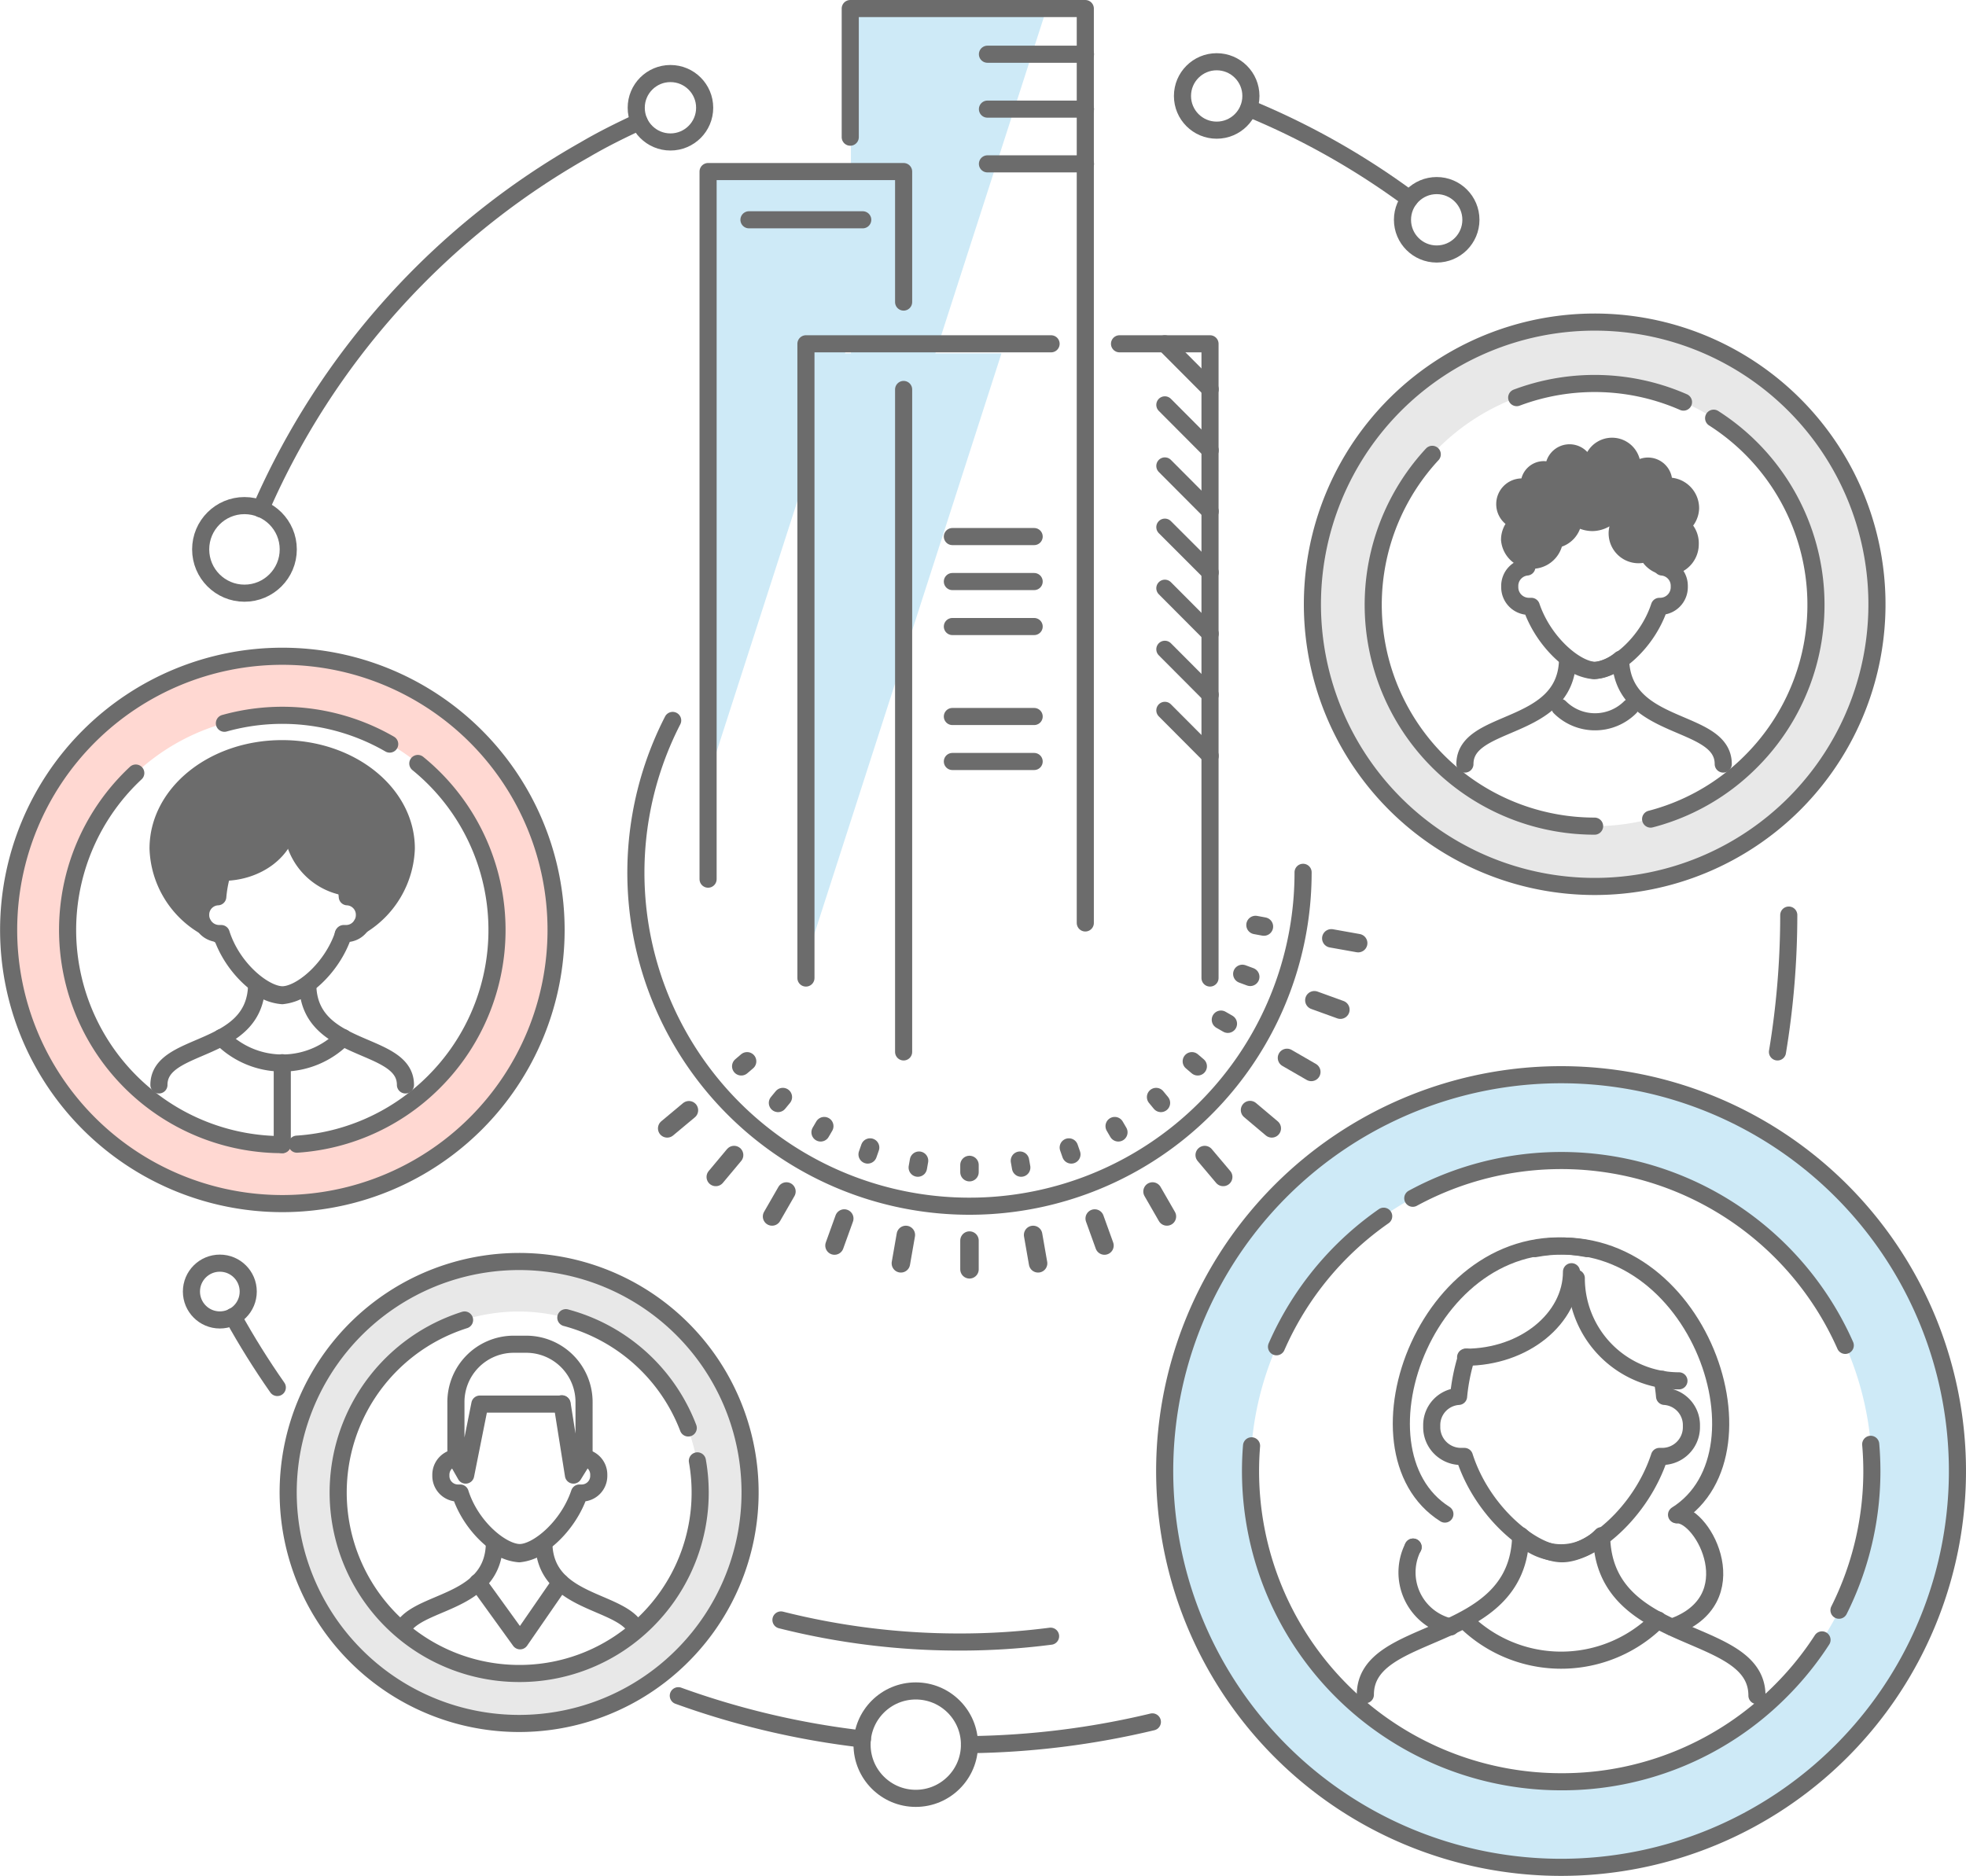 <svg id="Layer_1" data-name="Layer 1" xmlns="http://www.w3.org/2000/svg" viewBox="0 0 114.92 109.67"><defs><style>.cls-1,.cls-6,.cls-8{fill:none;}.cls-1,.cls-3,.cls-6,.cls-8{stroke:#6c6c6c;stroke-linecap:round;stroke-linejoin:round;}.cls-2{fill:#ceeaf7;}.cls-3,.cls-4{fill:#6c6c6c;}.cls-5{fill:#ffd8d2;}.cls-6{stroke-dasharray:30 6 10 2;}.cls-7{fill:#e8e8e8;}.cls-8{stroke-width:1.08px;}</style></defs><path class="cls-1" d="M16.21,81.12q-1.4-2-2.59-4.15"/><path class="cls-1" d="M67.36,100.67A48.27,48.27,0,0,1,56.67,102"/><path class="cls-1" d="M39.65,99.14a47.67,47.67,0,0,0,10.76,2.53"/><circle class="cls-1" cx="12.85" cy="75.51" r="1.66"/><circle class="cls-1" cx="53.53" cy="102" r="3.14"/><path class="cls-1" d="M104.56,53.5a49.07,49.07,0,0,1-.66,8"/><path class="cls-1" d="M45.65,94.71A42.53,42.53,0,0,0,56.06,96a41.09,41.09,0,0,0,5.35-.34"/><line class="cls-1" x1="82.6" y1="90.46" x2="82.6" y2="90.45"/><line class="cls-1" x1="68.09" y1="20.1" x2="70.74" y2="22.76"/><line class="cls-1" x1="68.09" y1="23.67" x2="70.74" y2="26.33"/><line class="cls-1" x1="68.09" y1="27.24" x2="70.74" y2="29.9"/><line class="cls-1" x1="68.09" y1="30.82" x2="70.74" y2="33.47"/><line class="cls-1" x1="68.09" y1="34.39" x2="70.74" y2="37.05"/><line class="cls-1" x1="68.09" y1="37.96" x2="70.74" y2="40.62"/><line class="cls-1" x1="68.09" y1="41.53" x2="70.74" y2="44.19"/><polygon class="cls-2" points="41.39 45.49 41.39 38.42 41.39 10.03 52.82 10.03 41.39 45.49"/><polygon class="cls-2" points="49.74 35.97 49.74 28.89 49.74 0.5 61.18 0.5 49.74 35.97"/><polygon class="cls-2" points="47.11 56.13 47.11 49.05 47.11 20.66 58.54 20.66 47.11 56.13"/><line class="cls-1" x1="55.67" y1="31.37" x2="60.45" y2="31.37"/><line class="cls-1" x1="55.67" y1="34" x2="60.45" y2="34"/><line class="cls-1" x1="55.67" y1="36.63" x2="60.45" y2="36.63"/><line class="cls-1" x1="55.67" y1="41.89" x2="60.45" y2="41.89"/><line class="cls-1" x1="55.67" y1="44.52" x2="60.45" y2="44.52"/><polyline class="cls-1" points="41.39 51.4 41.39 10.03 52.82 10.03 52.82 17.66"/><line class="cls-1" x1="52.82" y1="22.77" x2="52.82" y2="61.5"/><polyline class="cls-1" points="65.44 20.1 70.73 20.1 70.73 57.18"/><polyline class="cls-1" points="47.11 57.18 47.11 20.1 61.44 20.1"/><polyline class="cls-1" points="49.7 8.02 49.7 0.5 63.44 0.5 63.44 53.96"/><line class="cls-1" x1="63.45" y1="3.17" x2="57.72" y2="3.17"/><line class="cls-1" x1="63.45" y1="6.38" x2="57.72" y2="6.38"/><line class="cls-1" x1="63.45" y1="9.58" x2="57.72" y2="9.58"/><line class="cls-1" x1="43.78" y1="12.85" x2="50.43" y2="12.85"/><path class="cls-1" d="M39.32,42.12A19.5,19.5,0,1,0,76.17,51"/><path class="cls-1" d="M100.73,44.67c0-2.72-5.92-1.85-6-6.13a2.86,2.86,0,0,1-1.55.67,2.83,2.83,0,0,1-1.55-.65c-.08,4.25-6,3.4-6,6.11"/><path class="cls-1" d="M97.16,33a.77.77,0,0,1,0,.15,1.1,1.1,0,0,1,1,1.1v.08a1.12,1.12,0,0,1-1.11,1.12H97c-.71,2.17-2.65,3.74-3.75,3.74s-3-1.57-3.74-3.74h-.14a1.12,1.12,0,0,1-1.12-1.12v-.08a1.11,1.11,0,0,1,1-1.1c0-.13,0-.25,0-.38"/><path class="cls-3" d="M98.27,30.72a1.27,1.27,0,0,0,.55-1,1.29,1.29,0,0,0-1.29-1.3,1.45,1.45,0,0,0-.35.07.83.83,0,0,0,.07-.32.92.92,0,0,0-1.84,0,1.38,1.38,0,0,0-.28-.19,1.14,1.14,0,0,0,.27-.72,1.17,1.17,0,0,0-2.34,0,1,1,0,0,0,0,.17h0a1.76,1.76,0,0,0-.4.06s0,0,0,0a.92.92,0,1,0-1.83,0,1.13,1.13,0,0,0,.06.32.8.8,0,0,0-.66-.35.85.85,0,0,0-.84.84.79.79,0,0,0,.07.32,1.08,1.08,0,0,0-.5-.15,1,1,0,0,0-1,1,1,1,0,0,0,.89,1,1.28,1.28,0,0,0-.61,1.08,1.32,1.32,0,0,0,2.63,0h0a1.26,1.26,0,0,0,1.1-1.24,1,1,0,0,0-.06-.3,1.57,1.57,0,0,0,1.18.54,1.55,1.55,0,0,0,1-.4,1.17,1.17,0,0,0,1.32-.26.35.35,0,0,0,0,.11,1.24,1.24,0,0,0-.88,1.18,1.25,1.25,0,0,0,1.25,1.25,1.18,1.18,0,0,0,.5-.11,1.31,1.31,0,0,0,2.52-.5A1.28,1.28,0,0,0,98.27,30.72ZM90.55,29h0a1.3,1.3,0,0,0-.6.23,1.12,1.12,0,0,0-.08-.26.86.86,0,0,0,.36.08A.78.78,0,0,0,90.55,29Z"/><path class="cls-1" d="M91.18,41.35h0a2.91,2.91,0,0,0,4.11,0h0"/><path class="cls-1" d="M37.35,95.93c0-2.54-5.51-1.73-5.56-5.72a2.61,2.61,0,0,1-1.44.63,2.62,2.62,0,0,1-1.45-.6c-.07,4-5.55,3.16-5.55,5.69"/><path class="cls-1" d="M32.84,82.07l0,0h0"/><path class="cls-1" d="M34.13,85.22a1,1,0,0,1,.87,1v.07a1,1,0,0,1-1,1h-.13c-.67,2-2.46,3.48-3.49,3.48s-2.84-1.46-3.48-3.48h-.13a1,1,0,0,1-1-1v-.07a1,1,0,0,1,1-1"/><path class="cls-1" d="M30.76,78.59H30A3.38,3.38,0,0,0,26.65,82v3.24l.57,1,.83-4.15h4.81l.66,4.15.62-1V82A3.38,3.38,0,0,0,30.76,78.59Z"/><polyline class="cls-1" points="27.93 92.51 30.4 95.93 32.76 92.51"/><path class="cls-1" d="M23.7,63.43c0-2.6-5.67-1.77-5.71-5.87a2.74,2.74,0,0,1-1.49.65A2.67,2.67,0,0,1,15,57.59c-.08,4.07-5.71,3.25-5.71,5.84"/><path class="cls-1" d="M12.94,60.66a5,5,0,0,0,7.12,0"/><path class="cls-4" d="M11.72,53.48v.08a1,1,0,0,0,.14.51h0a5.46,5.46,0,0,1-2.6-4.47c0-3.23,3.25-5.84,7.25-5.84s7.26,2.61,7.26,5.84a5.5,5.5,0,0,1-2.61,4.48h0a1,1,0,0,0,.15-.53v-.08a1.05,1.05,0,0,0-1-1,6,6,0,0,0-.08-.61,3.74,3.74,0,0,1-3.14-3.7h-.21C16.71,49.72,15.05,51,13,51h0a7.3,7.3,0,0,0-.29,1.45A1.05,1.05,0,0,0,11.72,53.48Z"/><path class="cls-1" d="M20.22,51.82a6,6,0,0,1,.08.61,1.05,1.05,0,0,1,1,1v.08a1,1,0,0,1-.15.53,1.05,1.05,0,0,1-.92.54h-.14c-.68,2.08-2.53,3.58-3.58,3.58s-2.92-1.5-3.58-3.58h-.13a1.07,1.07,0,0,1-.93-.56,1,1,0,0,1-.14-.51v-.08a1.05,1.05,0,0,1,1-1A7.3,7.3,0,0,1,13,51"/><path class="cls-1" d="M16.88,47.86a2,2,0,0,1,0,.25C16.71,49.72,15.05,51,13,51"/><path class="cls-1" d="M20.83,51.87a3.08,3.08,0,0,1-.61,0,3.74,3.74,0,0,1-3.14-3.7"/><path class="cls-1" d="M21.14,54.09h0a5.5,5.5,0,0,0,2.61-4.48c0-3.23-3.25-5.84-7.26-5.84s-7.25,2.61-7.25,5.84a5.46,5.46,0,0,0,2.6,4.47"/><path class="cls-1" d="M12.93,54.67l-.09,0"/><path class="cls-1" d="M20.17,54.63l-.11,0"/><path class="cls-5" d="M27.82,43.06a16,16,0,1,1-22.63,0A16,16,0,0,1,27.82,43.06Zm1.23,11.31A12.54,12.54,0,0,0,7.63,45.5a12.55,12.55,0,1,0,21.42,8.87Z"/><path class="cls-1" d="M27.82,65.68a16,16,0,1,0-22.63,0A16,16,0,0,0,27.82,65.68Z"/><path class="cls-6" d="M16.5,66.92a12.55,12.55,0,1,1,8.87-3.67A12.46,12.46,0,0,1,16.5,66.92Z"/><line class="cls-1" x1="16.5" y1="62.13" x2="16.5" y2="66.92"/><path class="cls-1" d="M102.7,99.13c0-4.15-9-2.82-9.08-9.35a3.29,3.29,0,0,1-4.73,0c-.12,6.47-9.08,5.16-9.08,9.3"/><path class="cls-1" d="M97.16,80.64c.06.32.11.64.14,1a1.68,1.68,0,0,1,1.57,1.68v.12a1.71,1.71,0,0,1-1.71,1.71H97c-1.08,3.3-4,5.69-5.69,5.69s-4.66-2.39-5.71-5.69h-.2a1.71,1.71,0,0,1-1.71-1.71v-.12a1.68,1.68,0,0,1,1.57-1.68,11.29,11.29,0,0,1,.46-2.3"/><path class="cls-1" d="M92.77,73c-9.23-1.77-14.2,11.8-8.31,15.52"/><path class="cls-1" d="M82.6,90.45h0a3.27,3.27,0,0,0,2.19,4.67h0"/><path class="cls-1" d="M89.73,73C99,71.27,103.93,84.84,98,88.56"/><path class="cls-1" d="M98.05,88.56c1.55,0,4.17,5-.32,6.57"/><path class="cls-1" d="M91.86,74.35c0,2.74-2.77,5-6.19,5"/><path class="cls-1" d="M98.14,80.73a6,6,0,0,1-6-6"/><path class="cls-1" d="M85.59,94.71a8,8,0,0,0,11.33,0"/><path class="cls-2" d="M107.63,69.62a23.17,23.17,0,1,1-32.76,0A23.17,23.17,0,0,1,107.63,69.62ZM109.42,86a18.16,18.16,0,1,0-5.32,12.84A18,18,0,0,0,109.42,86Z"/><path class="cls-1" d="M107.63,102.39a23.17,23.17,0,1,0-32.76,0A23.17,23.17,0,0,0,107.63,102.39Z"/><path class="cls-6" d="M91.25,104.17a18.16,18.16,0,1,1,12.85-5.32A18,18,0,0,1,91.25,104.17Z"/><path class="cls-7" d="M104.88,23.69a16.5,16.5,0,1,1-23.33,0A16.51,16.51,0,0,1,104.88,23.69Zm1.27,11.67a12.94,12.94,0,1,0-3.79,9.15A12.83,12.83,0,0,0,106.15,35.36Z"/><path class="cls-1" d="M104.88,47a16.5,16.5,0,1,0-23.33,0A16.51,16.51,0,0,0,104.88,47Z"/><path class="cls-6" d="M93.21,48.3a12.94,12.94,0,1,1,9.15-3.79A12.81,12.81,0,0,1,93.21,48.3Z"/><path class="cls-7" d="M39.89,77.71a13.5,13.5,0,1,1-19.09,0A13.48,13.48,0,0,1,39.89,77.71Zm1,9.55a10.58,10.58,0,1,0-3.1,7.48A10.52,10.52,0,0,0,40.93,87.26Z"/><path class="cls-1" d="M39.89,96.8a13.5,13.5,0,1,0-19.09,0A13.48,13.48,0,0,0,39.89,96.8Z"/><path class="cls-6" d="M30.35,97.84a10.58,10.58,0,1,1,7.48-3.1A10.52,10.52,0,0,1,30.35,97.84Z"/><path class="cls-1" d="M82.39,11.63A44.14,44.14,0,0,0,73,6.33"/><path class="cls-1" d="M100.56,47.5"/><path class="cls-1" d="M15.24,29.75a44.59,44.59,0,0,1,18.95-21c1-.59,2.09-1.13,3.17-1.63"/><circle class="cls-1" cx="14.29" cy="32.12" r="2.56"/><circle class="cls-1" cx="39.19" cy="6.3" r="2"/><circle class="cls-1" cx="71.12" cy="5.61" r="2"/><circle class="cls-1" cx="83.98" cy="12.85" r="2"/><line class="cls-8" x1="53.72" y1="67.86" x2="53.65" y2="68.26"/><line class="cls-8" x1="52.95" y1="72.2" x2="52.66" y2="73.86"/><line class="cls-8" x1="50.86" y1="67.09" x2="50.72" y2="67.49"/><line class="cls-8" x1="49.35" y1="71.24" x2="48.78" y2="72.82"/><line class="cls-8" x1="48.18" y1="65.84" x2="47.97" y2="66.2"/><line class="cls-8" x1="45.97" y1="69.66" x2="45.13" y2="71.12"/><line class="cls-8" x1="45.76" y1="64.14" x2="45.48" y2="64.48"/><line class="cls-8" x1="42.91" y1="67.53" x2="41.84" y2="68.81"/><line class="cls-8" x1="43.67" y1="62.05" x2="43.33" y2="62.34"/><line class="cls-8" x1="40.27" y1="64.91" x2="39" y2="65.97"/><line class="cls-8" x1="79.39" y1="55.14" x2="77.82" y2="54.86"/><line class="cls-8" x1="73.88" y1="54.17" x2="73.39" y2="54.08"/><line class="cls-8" x1="78.35" y1="59.03" x2="76.83" y2="58.48"/><line class="cls-8" x1="73.08" y1="57.11" x2="72.62" y2="56.94"/><line class="cls-8" x1="76.65" y1="62.67" x2="75.23" y2="61.85"/><line class="cls-8" x1="71.77" y1="59.85" x2="71.37" y2="59.62"/><line class="cls-8" x1="74.34" y1="65.97" x2="73.07" y2="64.9"/><line class="cls-8" x1="70.01" y1="62.34" x2="69.67" y2="62.05"/><line class="cls-8" x1="71.5" y1="68.81" x2="70.42" y2="67.53"/><line class="cls-8" x1="67.86" y1="64.48" x2="67.58" y2="64.14"/><line class="cls-8" x1="68.21" y1="71.12" x2="67.37" y2="69.66"/><line class="cls-8" x1="65.37" y1="66.2" x2="65.16" y2="65.84"/><line class="cls-8" x1="64.56" y1="72.82" x2="63.99" y2="71.24"/><line class="cls-8" x1="62.62" y1="67.49" x2="62.48" y2="67.09"/><line class="cls-8" x1="60.68" y1="73.86" x2="60.39" y2="72.2"/><line class="cls-8" x1="59.69" y1="68.26" x2="59.62" y2="67.86"/><line class="cls-8" x1="56.67" y1="74.21" x2="56.67" y2="72.53"/><line class="cls-8" x1="56.67" y1="68.53" x2="56.67" y2="68.11"/></svg>
